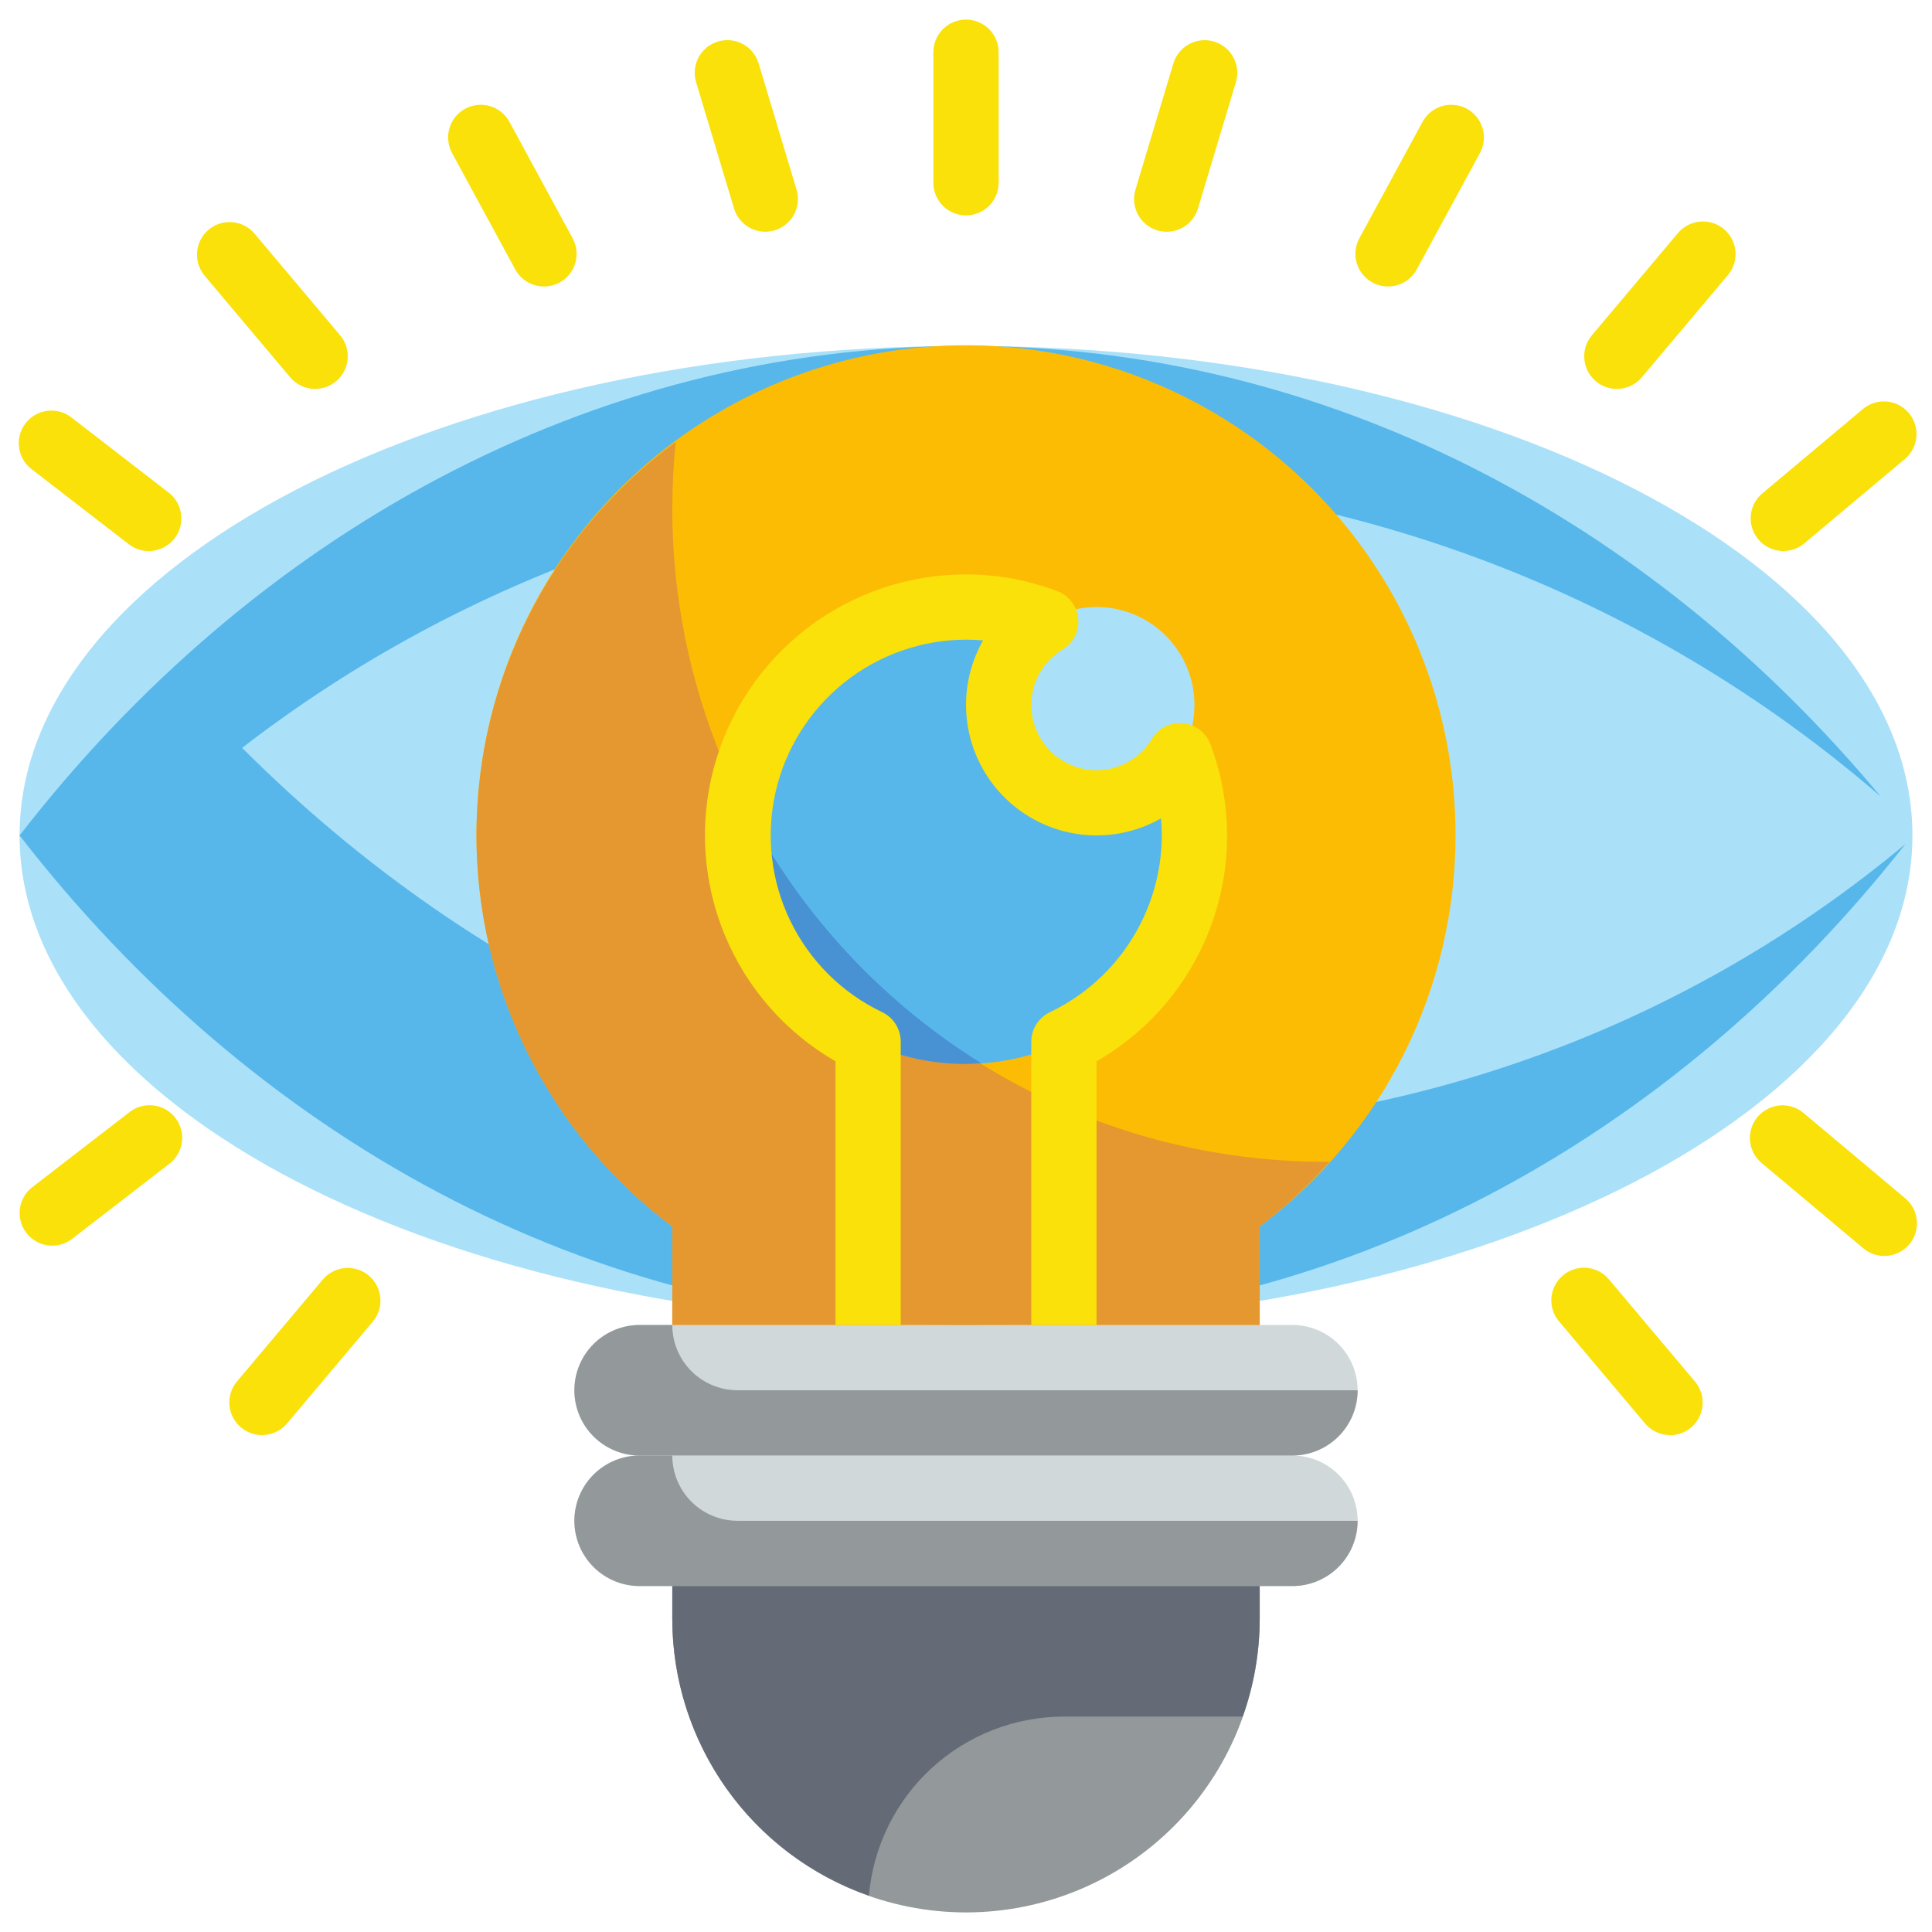 <svg width="74" height="74" viewBox="0 0 74 74" fill="none" xmlns="http://www.w3.org/2000/svg">
<path d="M37 50.75C57.02 50.75 73.25 42.355 73.25 32C73.25 21.645 57.02 13.25 37 13.25C16.98 13.25 0.75 21.645 0.75 32C0.75 42.355 16.98 50.75 37 50.75Z" fill="#AAE1F9"/>
<path d="M43.166 43.25C30.204 43.25 18.365 37.734 9.273 28.645C17.935 21.958 28.557 18.305 39.5 18.25C51.459 18.336 62.995 22.683 72.036 30.51C63.186 19.875 50.769 13.25 37 13.25C22.595 13.25 9.658 20.5 0.75 32C9.658 43.5 22.595 50.75 37 50.75C51.265 50.75 64.085 43.638 72.984 32.326C64.613 39.317 54.072 43.178 43.166 43.25Z" fill="#57B7EB"/>
<path d="M55.75 32C55.754 28.802 54.941 25.657 53.387 22.863C51.834 20.069 49.591 17.718 46.873 16.035C44.156 14.351 41.052 13.391 37.858 13.244C34.665 13.098 31.486 13.771 28.626 15.198C25.765 16.626 23.317 18.762 21.515 21.402C19.712 24.043 18.614 27.1 18.326 30.285C18.038 33.469 18.569 36.673 19.868 39.595C21.168 42.516 23.192 45.056 25.75 46.975V50.75H48.25V46.975C50.578 45.233 52.468 42.973 53.77 40.373C55.072 37.774 55.75 34.907 55.75 32Z" fill="#FCBC04"/>
<path d="M49.5 50.75H24.5C23.119 50.75 22 51.869 22 53.25C22 54.631 23.119 55.75 24.5 55.75H49.5C50.881 55.75 52 54.631 52 53.25C52 51.869 50.881 50.75 49.5 50.75Z" fill="#D0D8DA"/>
<path d="M49.5 55.75H24.5C23.119 55.75 22 56.869 22 58.25C22 59.631 23.119 60.75 24.5 60.75H49.5C50.881 60.75 52 59.631 52 58.25C52 56.869 50.881 55.75 49.5 55.75Z" fill="#D0D8DA"/>
<path d="M25.75 60.75H48.25V62C48.25 64.984 47.065 67.845 44.955 69.955C42.845 72.065 39.984 73.25 37 73.25C34.016 73.25 31.155 72.065 29.045 69.955C26.935 67.845 25.75 64.984 25.75 62V60.75Z" fill="#93999A"/>
<path d="M50.75 44.5C44.12 44.5 37.761 41.866 33.072 37.178C28.384 32.489 25.75 26.131 25.75 19.5C25.75 18.641 25.794 17.782 25.881 16.928C23.527 18.657 21.61 20.913 20.285 23.517C18.96 26.12 18.263 28.997 18.25 31.918C18.237 34.84 18.909 37.723 20.212 40.338C21.514 42.953 23.411 45.226 25.75 46.975V50.75H48.25V46.975C49.22 46.235 50.116 45.403 50.926 44.492C50.866 44.492 50.809 44.5 50.75 44.5Z" fill="#E59730"/>
<path d="M37 40.75C41.833 40.75 45.75 36.833 45.75 32C45.75 27.168 41.833 23.25 37 23.25C32.167 23.25 28.25 27.168 28.25 32C28.25 36.833 32.167 40.75 37 40.75Z" fill="#57B7EB"/>
<path d="M42 30.75C44.071 30.75 45.75 29.071 45.75 27C45.75 24.929 44.071 23.25 42 23.25C39.929 23.25 38.25 24.929 38.25 27C38.25 29.071 39.929 30.75 42 30.75Z" fill="#AAE1F9"/>
<path d="M28.375 30.598C28.163 31.849 28.227 33.132 28.563 34.356C28.899 35.581 29.5 36.716 30.322 37.684C31.143 38.651 32.167 39.427 33.321 39.957C34.475 40.487 35.73 40.758 37 40.75C37.195 40.75 37.388 40.734 37.58 40.721C33.633 38.266 30.445 34.76 28.375 30.598Z" fill="#4891D3"/>
<path d="M25.75 50.75H24.5C23.837 50.75 23.201 51.013 22.732 51.482C22.263 51.951 22 52.587 22 53.25C22 53.913 22.263 54.549 22.732 55.018C23.201 55.487 23.837 55.75 24.5 55.75H49.5C50.163 55.75 50.799 55.487 51.268 55.018C51.737 54.549 52 53.913 52 53.25H28.25C27.587 53.25 26.951 52.987 26.482 52.518C26.013 52.049 25.75 51.413 25.75 50.75Z" fill="#93999A"/>
<path d="M25.75 55.75H24.5C23.837 55.75 23.201 56.013 22.732 56.482C22.263 56.951 22 57.587 22 58.25C22 58.913 22.263 59.549 22.732 60.018C23.201 60.487 23.837 60.75 24.5 60.75H49.5C50.163 60.75 50.799 60.487 51.268 60.018C51.737 59.549 52 58.913 52 58.25H28.25C27.587 58.25 26.951 57.987 26.482 57.518C26.013 57.049 25.75 56.413 25.75 55.75Z" fill="#93999A"/>
<path d="M40.75 65.75H47.596C48.027 64.546 48.248 63.278 48.25 62V60.75H25.75V62C25.751 64.331 26.477 66.603 27.826 68.504C29.176 70.404 31.082 71.838 33.282 72.608C33.443 70.737 34.3 68.996 35.682 67.726C37.065 66.456 38.873 65.751 40.75 65.75Z" fill="#656B76"/>
<path d="M44.689 8.875C44.567 8.875 44.446 8.857 44.329 8.823C44.172 8.776 44.025 8.698 43.898 8.594C43.771 8.491 43.665 8.363 43.587 8.219C43.509 8.074 43.461 7.916 43.444 7.752C43.427 7.589 43.443 7.424 43.49 7.267L44.943 2.43C45.038 2.113 45.255 1.846 45.547 1.689C45.839 1.531 46.181 1.496 46.499 1.592C46.816 1.687 47.083 1.904 47.24 2.196C47.398 2.488 47.433 2.83 47.338 3.148L45.885 7.982C45.808 8.24 45.651 8.466 45.435 8.627C45.22 8.788 44.958 8.875 44.689 8.875Z" fill="#F9E109"/>
<path d="M53.165 10.972C52.948 10.972 52.736 10.916 52.547 10.808C52.359 10.701 52.202 10.547 52.092 10.361C51.981 10.175 51.92 9.963 51.916 9.747C51.912 9.53 51.964 9.316 52.067 9.126L54.487 4.667C54.566 4.523 54.672 4.395 54.799 4.292C54.927 4.189 55.074 4.112 55.231 4.065C55.389 4.018 55.554 4.003 55.717 4.021C55.88 4.038 56.039 4.087 56.183 4.165C56.327 4.244 56.455 4.35 56.558 4.477C56.661 4.605 56.739 4.752 56.785 4.909C56.832 5.067 56.847 5.232 56.83 5.395C56.812 5.558 56.763 5.717 56.685 5.861L54.265 10.319C54.157 10.516 53.998 10.682 53.805 10.797C53.611 10.912 53.39 10.972 53.165 10.972Z" fill="#F9E109"/>
<path d="M61.929 14.896C61.691 14.896 61.458 14.828 61.257 14.7C61.057 14.572 60.897 14.389 60.797 14.173C60.696 13.957 60.66 13.717 60.691 13.481C60.722 13.245 60.821 13.023 60.974 12.841L64.26 8.939C64.365 8.811 64.495 8.705 64.641 8.628C64.787 8.55 64.947 8.503 65.112 8.488C65.277 8.473 65.443 8.49 65.601 8.54C65.759 8.59 65.905 8.67 66.032 8.777C66.158 8.883 66.262 9.014 66.338 9.161C66.413 9.309 66.459 9.469 66.472 9.634C66.485 9.799 66.465 9.965 66.414 10.122C66.362 10.28 66.28 10.425 66.171 10.55L62.885 14.453C62.768 14.592 62.621 14.704 62.456 14.78C62.291 14.857 62.111 14.896 61.929 14.896Z" fill="#F9E109"/>
<path d="M68.303 21.105C68.046 21.105 67.797 21.026 67.587 20.878C67.377 20.731 67.218 20.523 67.13 20.283C67.043 20.042 67.031 19.78 67.097 19.533C67.164 19.285 67.304 19.064 67.5 18.899L71.375 15.649C71.63 15.445 71.954 15.349 72.279 15.381C72.604 15.413 72.903 15.571 73.113 15.821C73.323 16.071 73.427 16.393 73.403 16.719C73.378 17.044 73.228 17.347 72.983 17.563L69.108 20.813C68.882 21.002 68.597 21.106 68.303 21.105Z" fill="#F9E109"/>
<path d="M12.071 14.896C11.889 14.896 11.709 14.856 11.544 14.78C11.379 14.703 11.232 14.591 11.115 14.452L7.829 10.549C7.62 10.295 7.52 9.969 7.55 9.642C7.58 9.315 7.737 9.012 7.989 8.8C8.24 8.588 8.565 8.484 8.893 8.51C9.22 8.536 9.525 8.689 9.74 8.938L13.026 12.841C13.179 13.023 13.277 13.245 13.309 13.481C13.34 13.717 13.304 13.957 13.203 14.172C13.103 14.388 12.943 14.571 12.743 14.699C12.542 14.827 12.309 14.895 12.071 14.896Z" fill="#F9E109"/>
<path d="M20.835 10.972C20.61 10.973 20.389 10.912 20.195 10.797C20.002 10.682 19.843 10.516 19.735 10.319L17.315 5.861C17.157 5.57 17.121 5.227 17.215 4.909C17.309 4.591 17.526 4.324 17.817 4.165C18.108 4.007 18.451 3.971 18.769 4.065C19.087 4.159 19.354 4.376 19.513 4.667L21.933 9.126C22.036 9.316 22.089 9.53 22.085 9.747C22.081 9.964 22.02 10.175 21.91 10.362C21.799 10.548 21.642 10.703 21.453 10.81C21.265 10.917 21.052 10.973 20.835 10.973V10.972Z" fill="#F9E109"/>
<path d="M5.697 21.107C5.421 21.107 5.152 21.015 4.934 20.846L1.236 17.989C1.101 17.891 0.986 17.767 0.899 17.624C0.813 17.48 0.756 17.321 0.732 17.155C0.708 16.99 0.717 16.821 0.76 16.659C0.802 16.497 0.877 16.345 0.98 16.212C1.082 16.08 1.21 15.969 1.356 15.887C1.502 15.805 1.663 15.753 1.829 15.734C1.996 15.716 2.164 15.731 2.325 15.778C2.485 15.826 2.635 15.905 2.764 16.012L6.461 18.868C6.667 19.028 6.819 19.248 6.894 19.497C6.969 19.747 6.964 20.014 6.88 20.261C6.795 20.507 6.636 20.721 6.424 20.873C6.212 21.025 5.958 21.107 5.697 21.107Z" fill="#F9E109"/>
<path d="M29.311 8.876C29.043 8.876 28.781 8.789 28.566 8.628C28.35 8.468 28.192 8.242 28.115 7.985L26.662 3.146C26.567 2.828 26.602 2.486 26.759 2.194C26.917 1.902 27.184 1.685 27.501 1.59C27.819 1.495 28.161 1.529 28.453 1.687C28.745 1.844 28.962 2.111 29.057 2.428L30.51 7.265C30.557 7.422 30.573 7.587 30.556 7.75C30.54 7.914 30.491 8.072 30.413 8.217C30.335 8.361 30.229 8.489 30.102 8.593C29.975 8.696 29.828 8.774 29.671 8.821C29.554 8.856 29.433 8.875 29.311 8.876Z" fill="#F9E109"/>
<path d="M37 8.25C36.669 8.25 36.35 8.118 36.116 7.884C35.882 7.649 35.75 7.332 35.75 7V2C35.75 1.668 35.882 1.351 36.116 1.116C36.35 0.882 36.669 0.75 37 0.75C37.331 0.75 37.65 0.882 37.884 1.116C38.118 1.351 38.25 1.668 38.25 2V7C38.25 7.332 38.118 7.649 37.884 7.884C37.65 8.118 37.331 8.25 37 8.25Z" fill="#F9E109"/>
<path d="M42 50.75H39.5V39.896C39.501 39.661 39.568 39.43 39.694 39.231C39.82 39.032 40 38.873 40.212 38.771C41.492 38.16 42.573 37.201 43.331 36.003C44.09 34.805 44.495 33.418 44.5 32C44.5 31.781 44.49 31.562 44.47 31.346C43.518 31.887 42.415 32.1 41.33 31.953C40.246 31.806 39.239 31.307 38.465 30.533C37.691 29.759 37.193 28.753 37.046 27.668C36.9 26.583 37.113 25.48 37.654 24.529C37.437 24.51 37.219 24.5 37 24.5C35.3 24.505 33.653 25.086 32.327 26.149C31.002 27.213 30.076 28.695 29.703 30.352C29.33 32.01 29.531 33.746 30.273 35.275C31.015 36.803 32.254 38.035 33.787 38.767C34 38.869 34.18 39.028 34.306 39.227C34.432 39.426 34.499 39.657 34.5 39.892V50.75H32V40.65C30.094 39.55 28.604 37.852 27.762 35.819C26.919 33.786 26.771 31.532 27.341 29.406C27.911 27.28 29.167 25.402 30.913 24.063C32.66 22.724 34.799 21.999 37 22C38.192 22.002 39.374 22.218 40.49 22.639C40.709 22.721 40.901 22.863 41.044 23.049C41.187 23.235 41.275 23.457 41.297 23.69C41.319 23.924 41.276 24.159 41.171 24.368C41.066 24.578 40.905 24.754 40.705 24.876C40.338 25.096 40.033 25.407 39.822 25.779C39.611 26.151 39.5 26.572 39.5 27C39.5 27.663 39.763 28.299 40.232 28.768C40.701 29.237 41.337 29.5 42 29.5C42.428 29.5 42.849 29.389 43.221 29.177C43.594 28.966 43.905 28.661 44.125 28.294C44.246 28.093 44.422 27.931 44.632 27.826C44.842 27.721 45.078 27.678 45.311 27.703C45.544 27.725 45.767 27.812 45.953 27.955C46.139 28.097 46.281 28.289 46.364 28.509C47.196 30.721 47.213 33.157 46.414 35.382C45.614 37.606 44.05 39.474 42 40.65V50.75Z" fill="#F9E109"/>
<path d="M63.967 54.967C63.784 54.967 63.605 54.927 63.439 54.851C63.274 54.774 63.128 54.662 63.01 54.523L59.724 50.624C59.616 50.499 59.533 50.354 59.482 50.197C59.43 50.039 59.41 49.873 59.423 49.708C59.436 49.544 59.482 49.383 59.557 49.236C59.633 49.088 59.737 48.958 59.864 48.851C59.99 48.744 60.137 48.664 60.295 48.614C60.452 48.565 60.619 48.547 60.783 48.562C60.948 48.577 61.108 48.625 61.255 48.702C61.401 48.779 61.53 48.885 61.635 49.013L64.921 52.916C65.075 53.098 65.174 53.32 65.205 53.556C65.237 53.792 65.2 54.032 65.1 54.248C65 54.464 64.84 54.647 64.639 54.776C64.438 54.904 64.205 54.972 63.967 54.972V54.967Z" fill="#F9E109"/>
<path d="M72.171 48.106C71.877 48.106 71.593 48.002 71.369 47.812L67.494 44.562C67.364 44.458 67.256 44.329 67.176 44.182C67.097 44.036 67.047 43.875 67.031 43.709C67.015 43.543 67.031 43.376 67.081 43.217C67.13 43.057 67.211 42.91 67.318 42.782C67.425 42.654 67.557 42.55 67.705 42.474C67.853 42.398 68.015 42.352 68.181 42.339C68.347 42.327 68.514 42.348 68.672 42.401C68.831 42.454 68.976 42.538 69.101 42.648L72.976 45.898C73.173 46.063 73.314 46.285 73.38 46.532C73.447 46.78 73.435 47.043 73.347 47.284C73.259 47.525 73.099 47.733 72.889 47.88C72.678 48.027 72.428 48.106 72.171 48.106Z" fill="#F9E109"/>
<path d="M10.034 54.967C9.796 54.967 9.562 54.898 9.362 54.77C9.161 54.642 9.001 54.459 8.9 54.243C8.8 54.027 8.764 53.787 8.795 53.551C8.827 53.315 8.925 53.092 9.079 52.91L12.365 49.008C12.471 48.882 12.601 48.779 12.747 48.704C12.893 48.628 13.053 48.583 13.216 48.569C13.38 48.555 13.545 48.574 13.702 48.624C13.858 48.674 14.004 48.754 14.129 48.86C14.254 48.967 14.358 49.096 14.433 49.242C14.508 49.388 14.554 49.548 14.568 49.712C14.582 49.876 14.563 50.04 14.513 50.197C14.463 50.353 14.383 50.499 14.277 50.624L10.99 54.528C10.872 54.666 10.726 54.777 10.56 54.853C10.395 54.928 10.216 54.967 10.034 54.967Z" fill="#F9E109"/>
<path d="M2 47.711C1.739 47.711 1.485 47.629 1.273 47.477C1.061 47.326 0.902 47.111 0.818 46.865C0.734 46.618 0.729 46.351 0.804 46.102C0.879 45.852 1.03 45.632 1.236 45.472L4.934 42.617C5.063 42.511 5.212 42.431 5.373 42.384C5.533 42.336 5.702 42.321 5.868 42.34C6.035 42.358 6.196 42.41 6.342 42.493C6.488 42.575 6.616 42.685 6.718 42.818C6.82 42.95 6.895 43.102 6.938 43.264C6.98 43.426 6.99 43.595 6.966 43.761C6.942 43.926 6.885 44.086 6.798 44.229C6.712 44.372 6.597 44.497 6.461 44.595L2.764 47.45C2.545 47.62 2.277 47.712 2 47.711Z" fill="#F9E109"/>
</svg>
